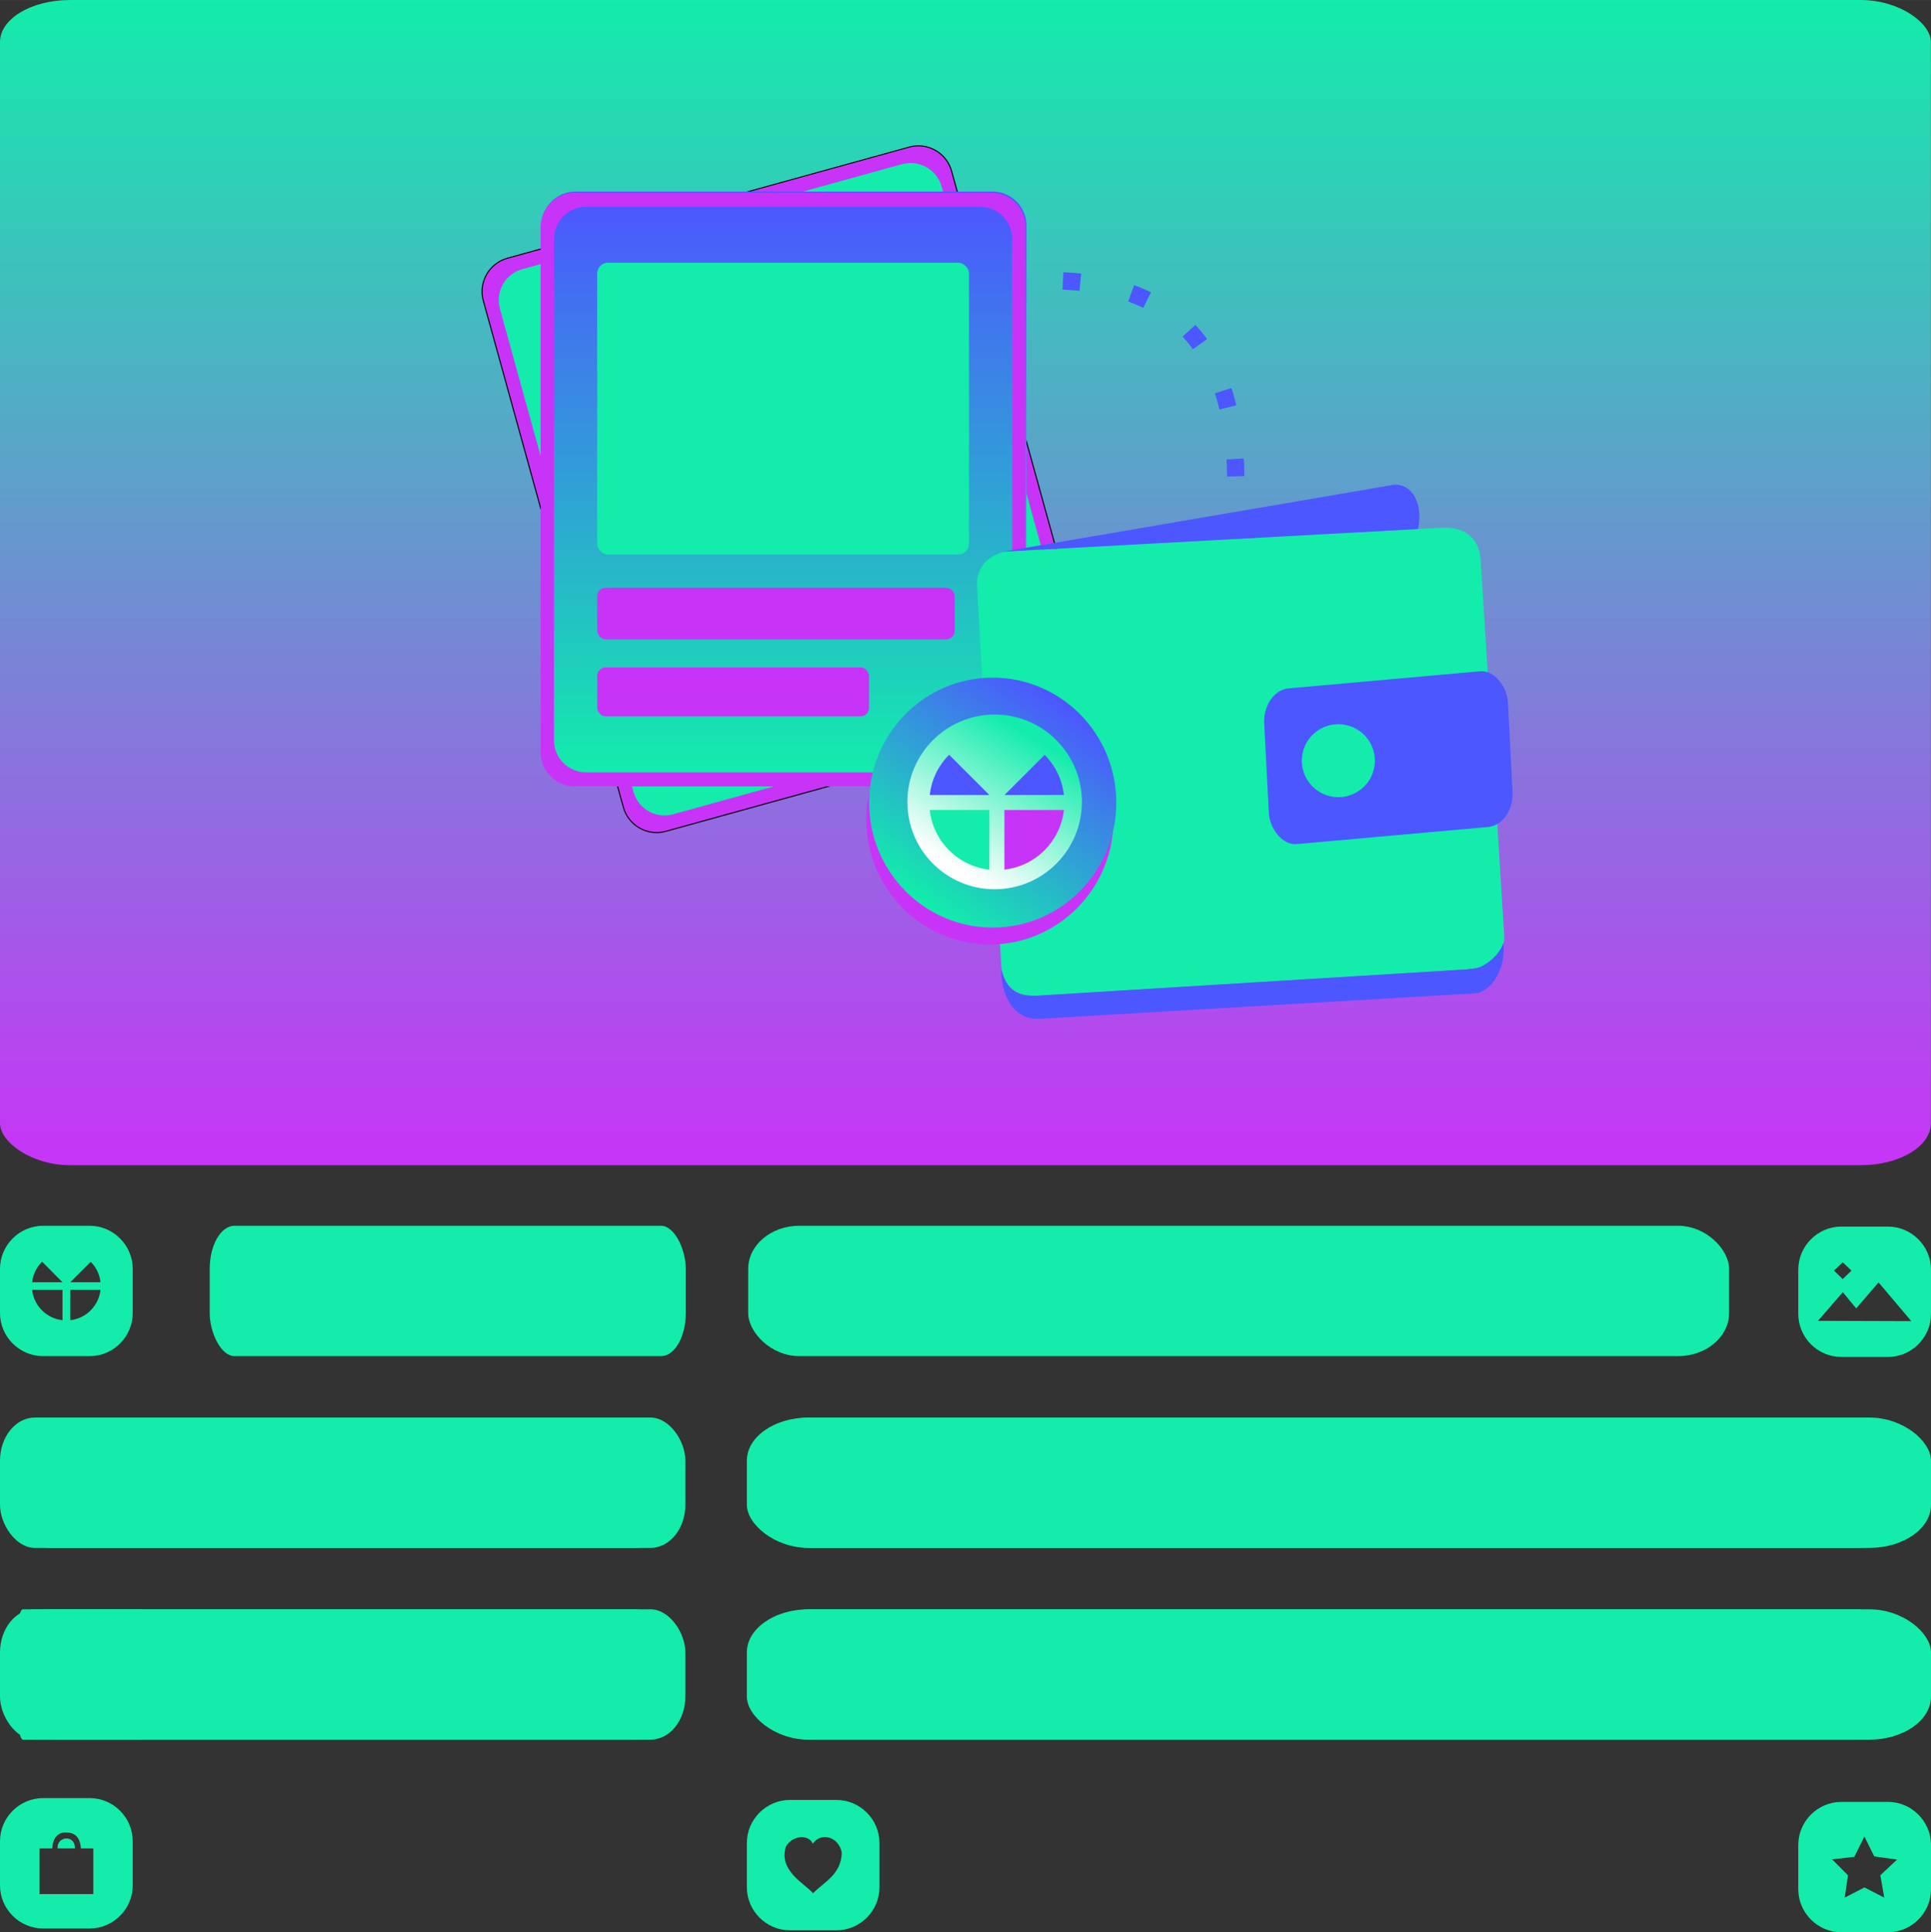 <?xml version="1.0" encoding="UTF-8"?>
<!DOCTYPE svg PUBLIC "-//W3C//DTD SVG 1.1//EN" "http://www.w3.org/Graphics/SVG/1.1/DTD/svg11.dtd">
<!-- Creator: CorelDRAW X6 -->
<svg xmlns="http://www.w3.org/2000/svg" xml:space="preserve" width="188.114mm" height="188.218mm" version="1.1" style="shape-rendering:geometricPrecision; text-rendering:geometricPrecision; image-rendering:optimizeQuality; fill-rule:evenodd; clip-rule:evenodd"
viewBox="0 0 18812 18822"
 xmlns:xlink="http://www.w3.org/1999/xlink">
 <rect x="0" y="0" width="18812" height="18822" fill="#333333" stroke="none"/>
 <defs>
  <style type="text/css">
   <![CDATA[
    .str1 {stroke:black;stroke-width:20}
    .str0 {stroke:#4C57FF;stroke-width:169.332;stroke-dasharray:169.332 507.996}
    .fil2 {fill:none}
    .fil1 {fill:#13ECAB;}
    .fil5 {fill:#4C57FF}
    .fil3 {fill:#C834F7;}
    .fil0 {fill:url(#id0)}
    .fil4 {fill:url(#id1)}
    .fil6 {fill:url(#id2)}
    .fil7 {fill:url(#id3)}
   ]]>
  </style>
  <linearGradient id="id0" gradientUnits="userSpaceOnUse" x1="9405.68" y1="0" x2="9405.68" y2="11350.3">
   <stop offset="0" style="stop-color:#13ECAB"/>
   <stop offset="1" style="stop-color:#C834F7"/>
  </linearGradient>
  <linearGradient id="id1" gradientUnits="userSpaceOnUse" x1="7637.41" y1="1981.41" x2="7637.41" y2="7532.65">
   <stop offset="0" style="stop-color:#4C57FF"/>
   <stop offset="1" style="stop-color:#13ECAB"/>
  </linearGradient>
  <linearGradient id="id2" gradientUnits="userSpaceOnUse" xlink:href="#id1" x1="10359.9" y1="6839.59" x2="8982.62" y2="8795.58">
  </linearGradient>
  <linearGradient id="id3" gradientUnits="userSpaceOnUse" x1="10068.8" y1="7181.13" x2="9312.1" y2="8440.68">
   <stop offset="0" style="stop-color:#13ECAB"/>
   <stop offset="1" style="stop-color:#FEFEFE"/>
  </linearGradient>
 </defs>
 <g id="Layer_x0020_1">
  <rect class="fil0" width="18811" height="11350" rx="682" ry="409"/>
  <rect class="fil1" x="156" y="13808" width="6521" height="1270" rx="340" ry="420"/>
  <rect class="fil1" x="156" y="15676" width="6521" height="1270" rx="340" ry="420"/>
  <rect class="fil1" x="7318" y="13808" width="11338" height="1270" rx="591" ry="420"/>
  <rect class="fil1" x="7318" y="15676" width="11338" height="1270" rx="591" ry="420"/>
  <rect class="fil1" x="2043" y="11940" width="4638" height="1270" rx="242" ry="420"/>
  <rect class="fil1" x="7289" y="11940" width="9556" height="1270" rx="498" ry="420"/>
  <rect class="fil1" x="156" y="15676" width="1292" height="1270" rx="67" ry="420"/>
  <rect class="fil1" y="13808" width="6521" height="1270" rx="340" ry="420"/>
  <rect class="fil1" y="15676" width="6521" height="1270" rx="340" ry="420"/>
  <rect class="fil1" x="7276" y="13808" width="11536" height="1270" rx="601" ry="420"/>
  <rect class="fil1" x="7276" y="15676" width="11536" height="1270" rx="601" ry="420"/>
  <path class="fil1" d="M420 17515l453 0c231,0 420,189 420,420l0 430c0,231 -189,420 -420,420l-453 0c-231,0 -420,-189 -420,-420l0 -430c0,-231 189,-420 420,-420zm-36 490l125 0c6,-103 55,-157 135,-156 87,2 137,49 144,156l121 0 0 445 -525 0 0 -445zm177 0l169 0c4,-139 -179,-119 -169,0z"/>
  <path class="fil1" d="M17939 17552l453 0c231,0 420,189 420,420l0 430c0,231 -189,420 -420,420l-453 0c-231,0 -420,-189 -420,-420l0 -430c0,-231 189,-420 420,-420zm224 337l-98 198 -216 25 154 155 -31 217 192 -99 193 100 -39 -218 163 -153 -222 -31 -96 -194z"/>
  <path class="fil1" d="M420 11940l453 0c231,0 420,189 420,420l0 430c0,231 -189,420 -420,420l-453 0c-231,0 -420,-189 -420,-420l0 -430c0,-231 189,-420 420,-420zm189 920c-155,-17 -279,-140 -296,-296l296 0 0 296zm370 -296c-17,156 -140,279 -295,296l0 -296 295 0zm-370 -74l-296 0c9,-78 44,-148 97,-200l199 200 0 0 0 0zm275 -199c52,52 87,122 95,199l-294 0 199 -199z"/>
  <path class="fil1" d="M7696 17533l452 0c231,0 420,189 420,420l0 430c0,231 -189,420 -420,420l-452 0c-231,0 -420,-189 -420,-420l0 -430c0,-231 189,-420 420,-420zm222 427c-35,-93 -198,-86 -261,27 -76,237 186,362 264,455 107,-111 271,-178 280,-394 -28,-159 -206,-205 -283,-88z"/>
  <path class="fil1" d="M17939 11948l453 0c231,0 420,189 420,420l0 430c0,231 -189,420 -420,420l-453 0c-231,0 -420,-189 -420,-420l0 -430c0,-231 189,-420 420,-420zm-228 918l242 -279 130 158 218 -253 319 377 -909 -3zm156 -489l85 -81 85 81 -85 82 -85 -82z"/>
  <g id="_542684952">
   <path class="fil2 str0" d="M10356 2736c1180,51 1741,769 1679,2160"/>
   <path class="fil1 str1" d="M4944 2520l3916 -1083c175,-48 358,55 406,231l1366 4936c48,175 -56,358 -231,406l-3916 1083c-175,49 -358,-55 -407,-230l-1365 -4936c-48,-175 55,-358 231,-407z"/>
   <path class="fil3" d="M5088 2622l3700 -1023c166,-46 339,52 385,217l1302 4708c46,165 -52,338 -218,384l-3701 1024c-165,46 -338,-52 -384,-218l-1302 -4707c-46,-166 52,-339 218,-385zm-144 -102l3916 -1083c175,-48 358,55 406,231l1366 4936c48,175 -56,358 -231,406l-3916 1083c-175,49 -358,-55 -407,-230l-1365 -4936c-48,-175 55,-358 231,-407z"/>
   <path class="fil4" d="M5606 1866l4063 0c182,0 331,149 331,330l0 5122c0,182 -149,330 -331,330l-4063 0c-182,0 -331,-148 -331,-330l0 -5122c0,-181 149,-330 331,-330z"/>
   <rect class="fil1" x="5818" y="2559" width="3622" height="2842" rx="104" ry="104"/>
   <rect class="fil3" x="5818" y="5725" width="3483" height="503" rx="83" ry="83"/>
   <rect class="fil3" x="5818" y="6500" width="2648" height="478" rx="84" ry="84"/>
   <path class="fil3" d="M5709 2014l3840 0c172,0 312,141 312,313l0 4884c0,172 -140,312 -312,312l-3840 0c-172,0 -312,-140 -312,-312l0 -4884c0,-172 140,-313 312,-313zm-112 -137l4064 0c181,0 330,149 330,331l0 5121c0,182 -149,331 -330,331l-4064 0c-181,0 -330,-149 -330,-331l0 -5121c0,-182 149,-331 330,-331z"/>
   <g>
    <path class="fil1" d="M9520 5738l53 944c11,-29 -1,-1 66,-8 154,-15 219,-9 375,27 28,7 44,15 74,23 50,12 31,9 62,28 32,21 36,4 123,57 32,19 90,48 116,68 20,15 21,24 45,40 50,34 72,56 107,104 1,1 2,2 3,4l17 29c20,31 102,106 165,228 15,31 26,61 41,93l15 43c7,19 11,30 17,49 22,69 62,247 46,311 24,32 12,79 7,130 -10,110 -62,329 -88,437 -23,91 -116,296 -165,346l-150 164c-34,36 -222,169 -263,188 -78,36 -241,95 -325,98 -22,1 -99,12 -121,17l17 279c41,202 168,275 352,262l4181 -256c194,-14 379,-95 364,-341l-229 -3646c-13,-236 -179,-327 -388,-315l-4166 227c-172,-3 -378,113 -351,370z"/>
    <rect class="fil5" transform="matrix(0.649 -0.058 0.043 0.826 12299.4 6728.25)" width="3658" height="1836" rx="390" ry="390"/>
    <path class="fil5" d="M10132 9924l4237 -248c178,-19 304,-265 278,-493 -8,14 -9,26 -18,43 -39,75 -103,135 -177,177 -61,36 -88,28 -166,40l-4181 256c-246,10 -311,-103 -352,-262 0,256 121,505 379,487z"/>
    <path class="fil5" d="M9775 5373l4041 -220c57,-291 -95,-472 -278,-424l-3763 644z"/>
    <ellipse class="fil1" transform="matrix(0.626 0.128 -0.146 0.712 13038.3 7409.82)" rx="557" ry="489"/>
    <g>
     <ellipse class="fil3" cx="9644" cy="7983" rx="1204" ry="1217"/>
     <ellipse class="fil6" cx="9671" cy="7818" rx="1204" ry="1217"/>
     <ellipse class="fil7" cx="9690" cy="7811" rx="850" ry="851"/>
     <path class="fil1" d="M9638 8471c-305,-34 -547,-276 -580,-581l580 0 0 581z"/>
     <path class="fil3" d="M10365 7890c-34,305 -276,547 -580,581l0 -581 580 0z"/>
     <path class="fil5" d="M9638 7744l-580 0c17,-153 86,-290 189,-392l391 391 0 1 0 0z"/>
     <path class="fil5" d="M10177 7353c103,103 171,239 188,391l-579 0 391 -391z"/>
    </g>
   </g>
  </g>
 </g>
</svg>
